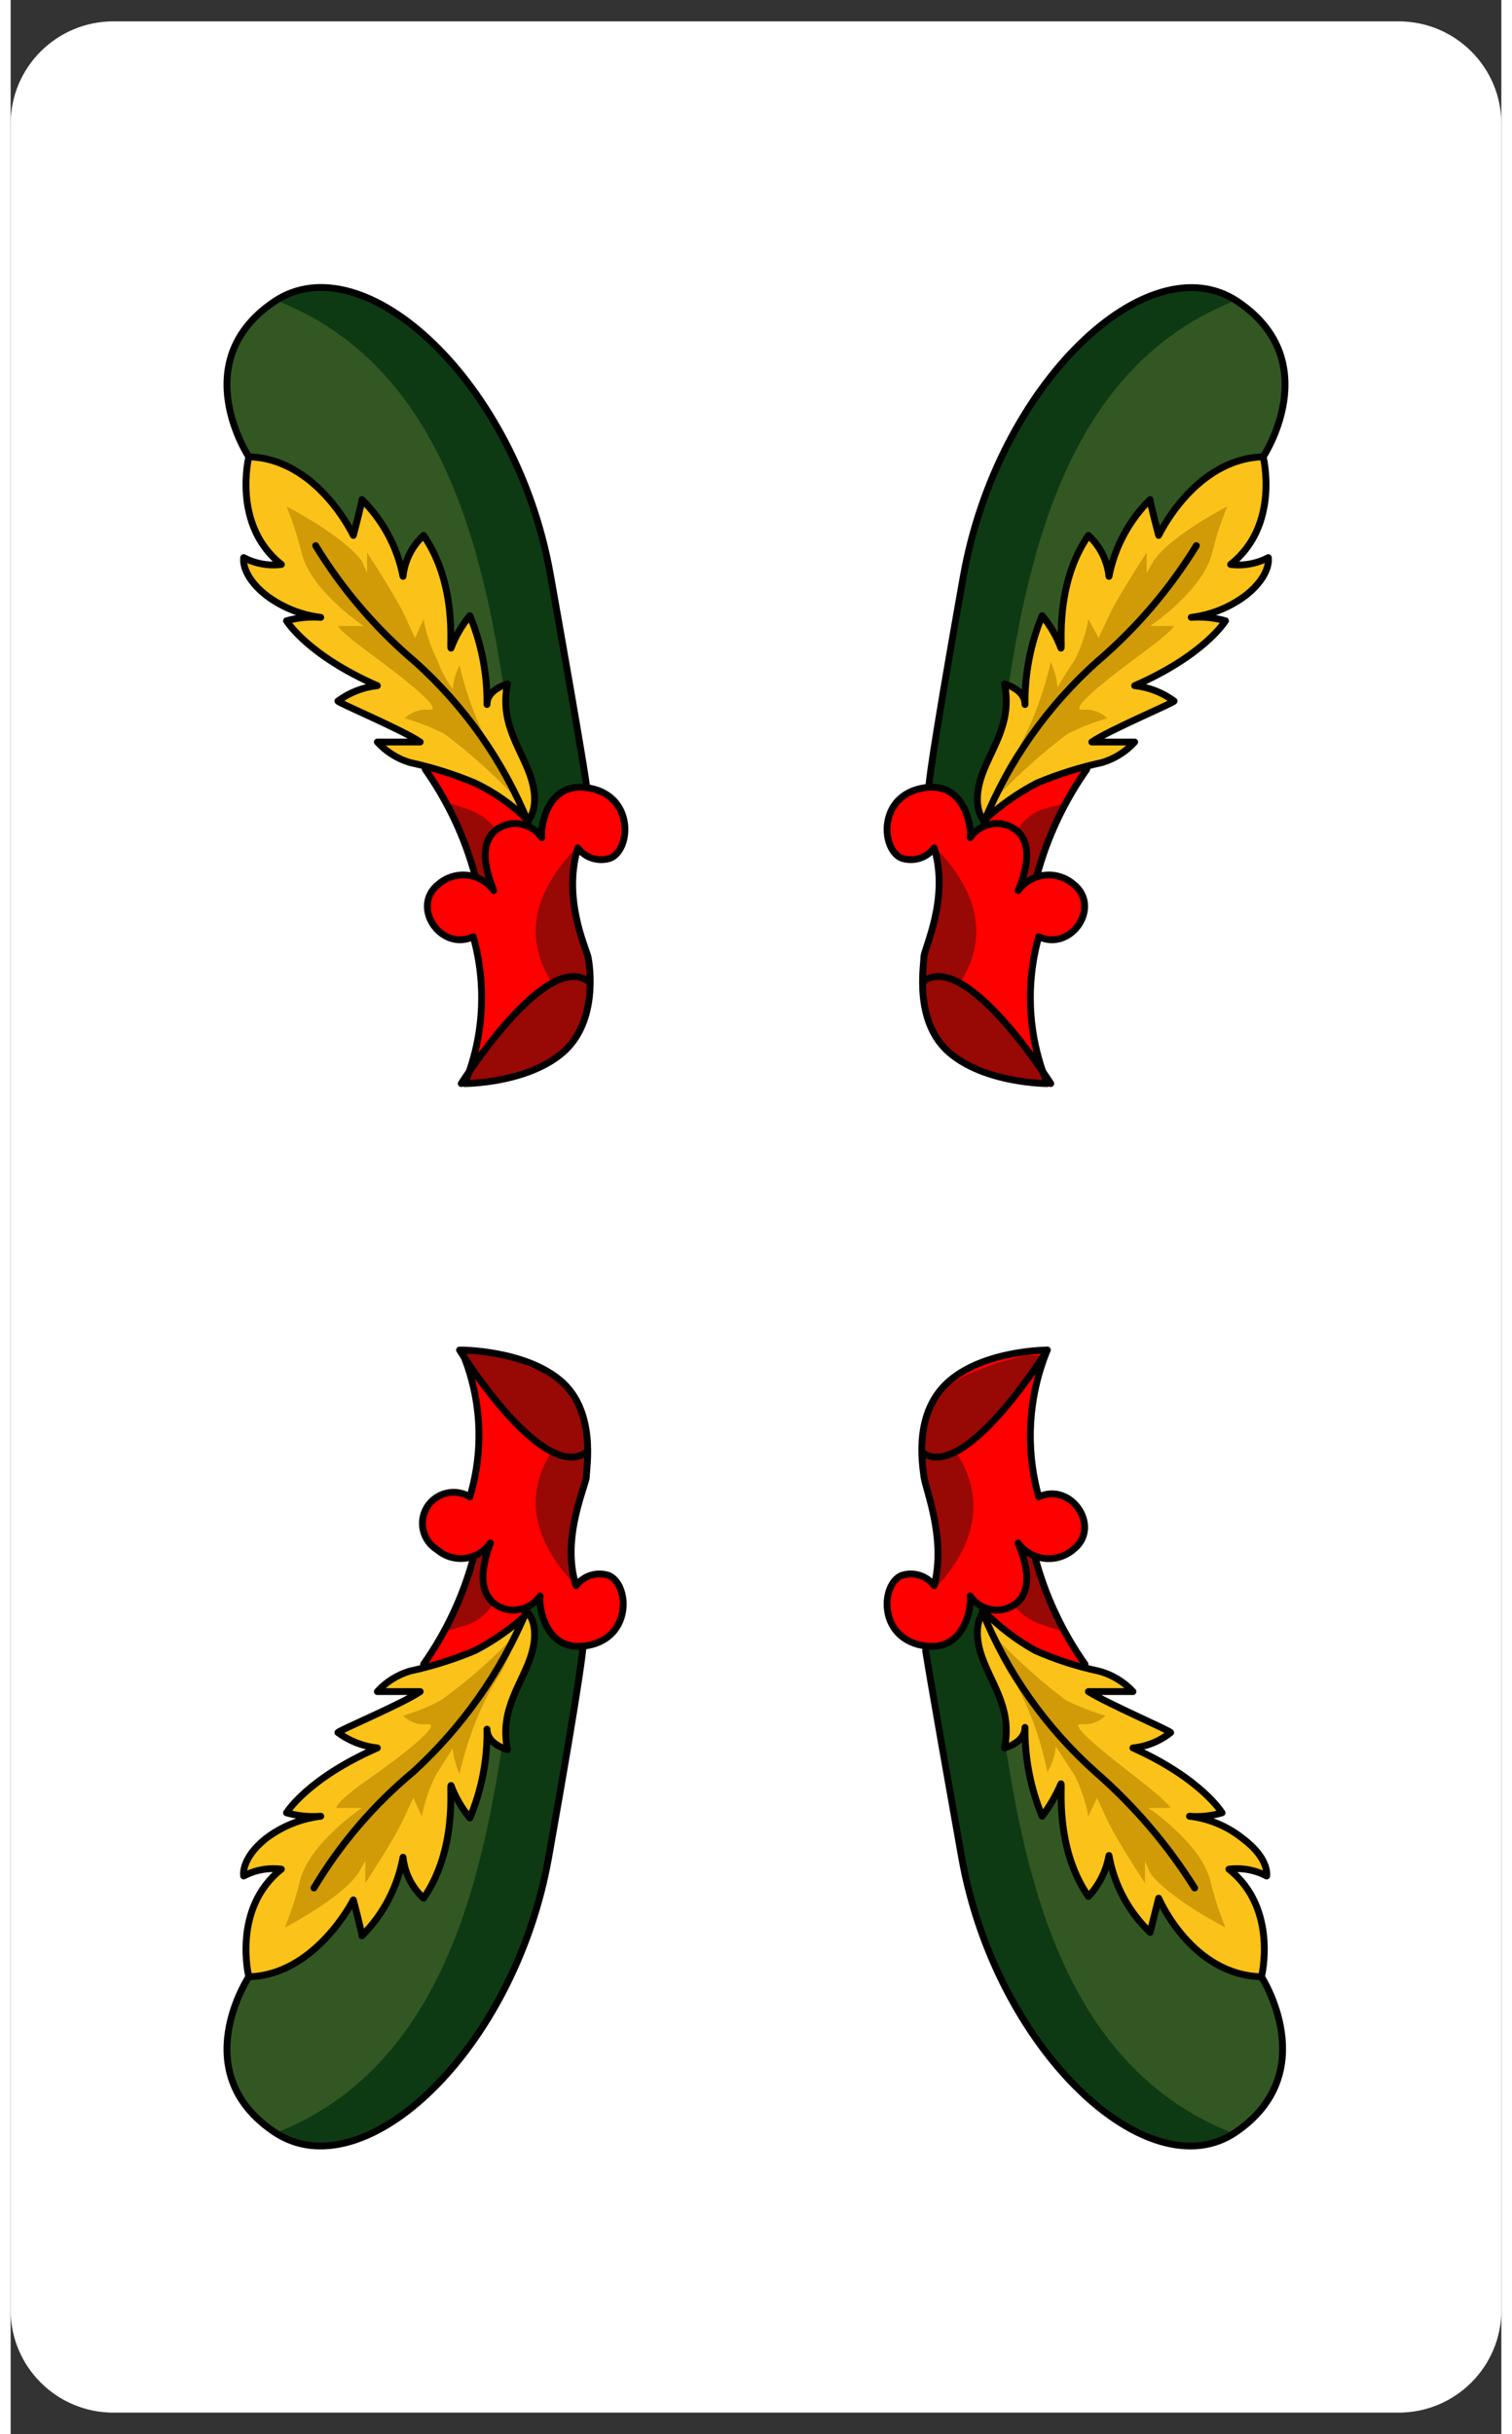 <?xml version="1.0" encoding="UTF-8"?>
<svg xmlns="http://www.w3.org/2000/svg" xmlns:xlink="http://www.w3.org/1999/xlink" width="261px" height="420px" viewBox="0 0 261 426" version="1.1">
<rect x="0" y="0" width="261" height="426" fill="#333333" stroke="none"/>
<g id="surface1">
<path style=" stroke:none;fill-rule:nonzero;fill:rgb(100%,100%,100%);fill-opacity:1;" d="M 18 3.738 L 243 3.738 C 252.941 3.738 261 11.77 261 21.672 L 261 404.328 C 261 414.23 252.941 422.262 243 422.262 L 18 422.262 C 8.059 422.262 0 414.23 0 404.328 L 0 21.672 C 0 11.77 8.059 3.738 18 3.738 Z M 18 3.738 "/>
<path style=" stroke:none;fill-rule:nonzero;fill:rgb(19.608%,34.118%,13.725%);fill-opacity:1;" d="M 219.301 79.969 C 219.301 79.969 230.398 63.227 214.801 52.766 C 199.199 42.301 172.801 67.113 166.801 100.895 C 160.801 134.676 160.801 137.965 160.801 137.965 L 168 150.52 Z M 219.301 79.969 "/>
<path style=" stroke:none;fill-rule:nonzero;fill:rgb(5.098%,22.745%,7.059%);fill-opacity:1;" d="M 214.801 52.465 C 199.199 42.004 172.801 66.812 166.801 100.594 C 160.801 134.375 160.801 137.367 160.801 137.367 L 169.801 150.223 C 176.102 126.305 173.402 68.309 214.801 52.465 Z M 214.801 52.465 "/>
<path style=" stroke:none;fill-rule:nonzero;fill:rgb(100%,0%,0%);fill-opacity:1;" d="M 179.402 153.211 C 179.402 153.211 183.301 140.355 188.102 134.676 C 188.102 134.977 177.898 136.172 174 140.059 L 169.801 144.84 L 174.598 158.293 Z M 179.402 153.211 "/>
<path style=" stroke:none;fill-rule:nonzero;fill:rgb(59.608%,3.137%,1.961%);fill-opacity:1;" d="M 184.797 140.355 C 183.949 140.789 183.039 141.086 182.102 141.25 C 178.691 141.879 175.98 144.465 175.199 147.828 L 176.402 149.324 C 177 150.223 177.301 150.52 177.301 151.121 C 177.566 152.961 177.254 154.84 176.402 156.5 L 177 156.5 C 176.973 156.172 177.082 155.848 177.301 155.602 L 177.301 155.008 L 178.5 154.406 L 179.402 153.809 L 180.598 149.625 L 181.801 147.531 C 182.137 146.035 182.75 144.621 183.602 143.348 C 183.801 142.32 184.105 141.32 184.5 140.355 "/>
<path style=" stroke:none;fill-rule:nonzero;fill:rgb(98.431%,76.078%,9.804%);fill-opacity:1;" d="M 219.301 79.969 C 219.301 79.969 222.301 91.926 213.602 98.805 C 215.871 99.094 218.176 98.672 220.199 97.605 C 220.199 97.605 220.801 100.594 216.301 104.184 C 213.504 106.305 210.188 107.645 206.703 108.07 C 208.719 107.918 210.75 108.121 212.699 108.668 C 212.699 108.668 209.098 114.645 196.797 120.027 C 199.297 120.293 201.68 121.227 203.703 122.719 C 203.703 123.016 192.301 127.801 189.301 129.891 L 196.797 129.891 C 195.266 131.582 193.289 132.82 191.102 133.48 C 187.199 134.324 183.379 135.527 179.699 137.066 C 176.312 138.828 173.184 141.039 170.402 143.645 C 170.402 143.645 168.301 141.551 169.801 136.469 C 171.301 131.387 175.5 126.902 174 119.73 C 174 119.73 177.598 120.625 177.598 123.316 C 177.539 117.984 178.559 112.695 180.598 107.77 C 182.008 109.469 183.121 111.391 183.898 113.453 C 184.199 113.453 182.699 102.391 188.699 93.719 C 190.738 95.598 192.016 98.148 192.301 100.895 C 193.297 95.793 195.805 91.109 199.5 87.445 C 199.5 88.039 201 93.719 201 93.719 C 201 93.719 207.301 80.27 219.301 79.969 Z M 219.301 79.969 "/>
<path style=" stroke:none;fill-rule:nonzero;fill:rgb(81.569%,60.784%,2.745%);fill-opacity:1;" d="M 171.898 140.355 C 175.922 135.977 180.34 131.973 185.102 128.398 C 187.32 127.309 189.629 126.406 192 125.707 C 190.883 124.629 189.352 124.086 187.797 124.215 C 184.797 124.512 192 118.832 197.703 114.645 C 203.398 110.461 203.703 109.566 203.703 109.566 L 199.5 109.566 C 199.5 109.566 208.5 103.586 210.301 97.008 C 210.98 94.152 211.883 91.352 213 88.637 C 213 88.637 203.098 93.719 200.098 98.207 L 198.898 100.297 L 198.898 96.711 C 198.898 96.711 193.797 104.48 192.301 107.77 L 190.5 111.656 L 188.699 108.367 C 188.246 110.859 187.438 113.277 186.301 115.543 C 184.797 117.637 183.301 120.328 183.301 120.328 C 183.152 118.777 182.75 117.262 182.102 115.844 C 180.922 121.164 179.004 126.293 176.402 131.09 C 174.34 133.875 172.816 137.016 171.898 140.355 Z M 171.898 140.355 "/>
<path style="fill:none;stroke-width:0.4;stroke-linecap:round;stroke-linejoin:round;stroke:rgb(0%,0%,0%);stroke-opacity:1;stroke-miterlimit:4;" d="M 56.801 46.899 C 58.257 43.306 60.514 40.09 63.4 37.501 C 65.676 35.551 67.634 33.255 69.201 30.699 " transform="matrix(3,0,0,2.989,0,3.737)"/>
<path style=" stroke:none;fill-rule:nonzero;fill:rgb(100%,0%,0%);fill-opacity:1;" d="M 161.699 148.426 C 160.387 150.188 158.09 150.91 156 150.223 C 152.398 148.727 151.801 139.461 159.598 137.965 C 167.402 136.469 168.301 145.438 168 146.633 C 169.266 144.789 171.492 143.855 173.699 144.242 C 177.598 145.137 179.402 148.727 176.402 155.898 C 177.473 154.414 179.117 153.445 180.938 153.219 C 182.758 152.992 184.594 153.527 186 154.707 C 191.102 158.594 185.699 166.66 180 163.973 C 177.625 172.473 178.152 181.516 181.5 189.68 C 181.5 189.68 170.699 189.68 164.398 184.301 C 158.102 178.918 159.898 169.055 159.898 167.559 C 162.812 161.613 163.453 154.812 161.699 148.426 Z M 161.699 148.426 "/>
<path style=" stroke:none;fill-rule:nonzero;fill:rgb(59.608%,3.137%,1.961%);fill-opacity:1;" d="M 161.398 180.715 C 163.379 183.652 166.367 185.777 169.801 186.691 L 172.5 187.891 L 180.598 189.383 L 182.102 189.383 C 178.699 184.309 174.777 179.602 170.402 175.332 C 169.34 173.863 167.883 172.723 166.199 172.043 C 171.598 163.672 168.898 155.602 162 148.426 C 164.699 157.695 159.301 166.066 159.898 172.344 C 160.129 175.176 160.629 177.977 161.398 180.715 Z M 161.398 180.715 "/>
<path style="fill:none;stroke-width:0.4;stroke-linecap:round;stroke-linejoin:round;stroke:rgb(0%,0%,0%);stroke-opacity:1;stroke-miterlimit:4;" d="M 53.9 48.399 C 53.462 48.989 52.697 49.231 52 49.001 C 50.799 48.5 50.6 45.401 53.199 44.9 C 55.801 44.4 56.1 47.4 56 47.8 C 56.422 47.183 57.164 46.871 57.9 47 C 59.199 47.299 59.801 48.5 58.801 50.899 C 59.158 50.403 59.706 50.079 60.312 50.003 C 60.919 49.927 61.531 50.106 62 50.501 C 63.701 51.801 61.9 54.499 60 53.6 C 59.208 56.443 59.384 59.468 60.5 62.199 C 60.5 62.199 56.9 62.199 54.799 60.4 C 52.701 58.599 53.299 55.3 53.299 54.8 C 53.299 54.3 54.799 51.4 53.9 48.399 Z M 62.801 43.8 C 61.479 45.682 60.497 47.78 59.9 50 " transform="matrix(3,0,0,2.989,0,3.737)"/>
<path style="fill:none;stroke-width:0.4;stroke-linecap:round;stroke-linejoin:round;stroke:rgb(0%,0%,0%);stroke-opacity:1;stroke-miterlimit:4;" d="M 73.1 25.5 C 73.1 25.5 74.1 29.5 71.201 31.801 C 71.957 31.898 72.725 31.756 73.4 31.4 C 73.4 31.4 73.6 32.399 72.1 33.6 C 71.168 34.31 70.062 34.758 68.901 34.9 C 69.573 34.849 70.25 34.917 70.9 35.1 C 70.9 35.1 69.699 37.099 65.599 38.9 C 66.432 38.989 67.227 39.301 67.901 39.8 C 67.901 39.9 64.1 41.5 63.1 42.199 L 65.599 42.199 C 65.089 42.765 64.43 43.179 63.701 43.4 C 62.4 43.682 61.126 44.085 59.9 44.6 C 58.771 45.189 57.728 45.929 56.801 46.8 C 56.801 46.8 56.1 46.1 56.6 44.4 C 57.1 42.7 58.5 41.2 58 38.801 C 58 38.801 59.199 39.1 59.199 40 C 59.18 38.217 59.52 36.447 60.199 34.8 C 60.669 35.368 61.04 36.011 61.299 36.701 C 61.4 36.701 60.9 33 62.9 30.1 C 63.579 30.728 64.005 31.581 64.1 32.5 C 64.432 30.793 65.268 29.225 66.5 28.001 C 66.5 28.2 67 30.1 67 30.1 C 67 30.1 69.1 25.601 73.1 25.5 Z M 73.1 25.5 " transform="matrix(3,0,0,2.989,0,3.737)"/>
<path style="fill:none;stroke-width:0.4;stroke-linecap:round;stroke-linejoin:round;stroke:rgb(0%,0%,0%);stroke-opacity:1;stroke-miterlimit:4;" d="M 73.1 25.5 C 73.1 25.5 76.799 19.9 71.6 16.4 C 66.4 12.9 57.6 21.2 55.6 32.5 C 53.6 43.8 53.6 44.7 53.6 44.7 M 60.701 62.199 C 60.701 62.199 55.801 54.4 53.299 56.2 " transform="matrix(3,0,0,2.989,0,3.737)"/>
<path style=" stroke:none;fill-rule:nonzero;fill:rgb(19.608%,34.118%,13.725%);fill-opacity:1;" d="M 41.699 79.969 C 41.699 79.969 30.602 63.227 46.199 52.766 C 61.801 42.301 88.5 66.812 94.5 100.594 C 100.5 134.375 100.797 137.367 100.797 137.367 L 93.598 150.223 Z M 41.699 79.969 "/>
<path style=" stroke:none;fill-rule:nonzero;fill:rgb(5.098%,22.745%,7.059%);fill-opacity:1;" d="M 46.199 52.465 C 61.801 42.004 88.199 66.812 94.199 100.594 C 100.199 134.375 100.199 137.367 100.199 137.367 L 91.199 150.223 C 84.898 126.305 87.598 68.309 46.199 52.465 Z M 46.199 52.465 "/>
<path style=" stroke:none;fill-rule:nonzero;fill:rgb(100%,0%,0%);fill-opacity:1;" d="M 81.598 153.211 C 81.598 153.211 77.699 140.355 72.898 134.676 C 72.898 134.977 83.102 136.172 87 140.059 L 91.199 144.84 L 86.402 158.293 Z M 81.598 153.211 "/>
<path style=" stroke:none;fill-rule:nonzero;fill:rgb(59.608%,3.137%,1.961%);fill-opacity:1;" d="M 76.203 140.355 C 76.559 141.566 77.172 142.688 78 143.645 C 78.672 145.008 79.27 146.406 79.801 147.828 L 81 150.223 L 81.898 154.109 L 83.102 154.707 L 84 155.602 C 84 155.898 84.598 155.898 84.598 155.898 C 84.598 155.898 84.898 156.5 84.898 156.797 L 85.199 156.797 C 84.738 155.043 84.535 153.23 84.598 151.414 C 84.844 150.836 85.047 150.238 85.199 149.625 C 85.57 149.086 86.094 148.668 86.699 148.426 C 85.672 145.145 83.094 142.574 79.801 141.551 L 76.203 140.355 "/>
<path style=" stroke:none;fill-rule:nonzero;fill:rgb(100%,0%,0%);fill-opacity:1;" d="M 84.898 158.594 L 84.898 157.996 L 85.199 157.996 L 85.199 158.594 "/>
<path style=" stroke:none;fill-rule:nonzero;fill:rgb(98.431%,76.078%,9.804%);fill-opacity:1;" d="M 41.699 79.969 C 41.699 79.969 38.699 91.926 47.398 98.805 C 45.129 99.094 42.824 98.672 40.801 97.605 C 40.801 97.605 40.199 100.594 44.699 104.184 C 47.496 106.305 50.812 107.645 54.297 108.07 C 52.281 107.918 50.25 108.121 48.301 108.668 C 48.301 108.668 51.902 114.645 64.203 120.027 C 61.703 120.293 59.32 121.227 57.297 122.719 C 57.297 123.016 68.699 127.801 71.699 129.891 L 64.203 129.891 C 65.734 131.582 67.711 132.82 69.898 133.48 C 73.801 134.324 77.621 135.527 81.301 137.066 C 84.758 138.711 87.902 140.934 90.598 143.645 C 90.598 143.645 92.699 141.551 91.199 136.469 C 89.699 131.387 85.5 126.902 87 119.73 C 87 119.73 83.402 120.625 83.402 123.316 C 83.461 117.984 82.441 112.695 80.402 107.77 C 78.992 109.469 77.879 111.391 77.102 113.453 C 76.801 113.453 78.301 102.391 72.301 93.719 C 70.262 95.598 68.984 98.148 68.699 100.895 C 67.703 95.793 65.195 91.109 61.5 87.445 C 61.5 88.039 60 93.719 60 93.719 C 60 93.719 53.699 80.27 41.699 79.969 Z M 41.699 79.969 "/>
<path style=" stroke:none;fill-rule:nonzero;fill:rgb(81.569%,60.784%,2.745%);fill-opacity:1;" d="M 89.102 140.355 C 85.078 135.977 80.66 131.973 75.898 128.398 C 73.68 127.309 71.371 126.406 69 125.707 C 70.117 124.629 71.648 124.086 73.203 124.215 C 76.203 124.512 69 118.832 63.297 114.645 C 57.602 110.461 57.297 109.566 57.297 109.566 L 61.801 109.566 C 61.801 109.566 52.801 103.586 51 97.008 C 50.324 94.152 49.418 91.352 48.301 88.637 C 48.301 88.637 58.199 93.719 61.5 98.207 L 62.398 100.297 L 62.398 96.711 C 62.398 96.711 67.5 104.48 69 107.77 L 70.801 111.656 L 72.301 108.367 C 72.754 110.859 73.562 113.277 74.699 115.543 C 75.359 117.352 76.266 119.062 77.398 120.625 C 77.523 119.168 77.934 117.742 78.598 116.441 C 79.797 121.66 81.715 126.691 84.301 131.387 C 86.191 134.211 87.801 137.215 89.102 140.355 Z M 89.102 140.355 "/>
<path style="fill:none;stroke-width:0.4;stroke-linecap:round;stroke-linejoin:round;stroke:rgb(0%,0%,0%);stroke-opacity:1;stroke-miterlimit:4;" d="M 17.799 30.699 C 19.358 33.262 21.316 35.558 23.6 37.501 C 26.486 40.09 28.743 43.306 30.199 46.899 " transform="matrix(3,0,0,2.989,0,3.737)"/>
<path style=" stroke:none;fill-rule:nonzero;fill:rgb(100%,0%,0%);fill-opacity:1;" d="M 99.301 148.426 C 100.613 150.188 102.91 150.91 105 150.223 C 108.602 148.727 109.199 139.461 101.402 137.965 C 93.598 136.469 92.699 145.438 93 146.633 C 91.734 144.789 89.508 143.855 87.301 144.242 C 83.402 145.137 81.598 148.727 84.598 155.898 C 83.527 154.414 81.883 153.445 80.062 153.219 C 78.242 152.992 76.406 153.527 75 154.707 C 69.898 158.594 75.301 166.66 81 163.973 C 83.375 172.473 82.848 181.516 79.5 189.68 C 79.5 189.68 90.301 189.68 96.602 184.301 C 102.898 178.918 101.102 169.055 101.102 167.559 C 101.102 166.066 96.602 157.395 99.301 148.426 Z M 99.301 148.426 "/>
<path style=" stroke:none;fill-rule:nonzero;fill:rgb(59.608%,3.137%,1.961%);fill-opacity:1;" d="M 101.102 172.344 C 101.699 166.066 96.301 157.395 99 148.426 C 92.102 155.602 89.402 163.672 94.801 172.043 C 93.246 172.926 91.828 174.031 90.598 175.332 C 86.223 179.602 82.301 184.309 78.898 189.383 L 80.402 189.383 L 88.5 187.891 C 89.496 187.746 90.426 187.336 91.199 186.691 C 94.516 185.543 97.434 183.469 99.602 180.715 C 100.371 177.977 100.871 175.176 101.102 172.344 Z M 101.102 172.344 "/>
<path style="fill:none;stroke-width:0.4;stroke-linecap:round;stroke-linejoin:round;stroke:rgb(0%,0%,0%);stroke-opacity:1;stroke-miterlimit:4;" d="M 33.1 48.399 C 33.538 48.989 34.303 49.231 35 49.001 C 36.201 48.5 36.4 45.401 33.801 44.9 C 31.199 44.4 30.9 47.4 31 47.8 C 30.578 47.183 29.836 46.871 29.1 47 C 27.801 47.299 27.199 48.5 28.199 50.899 C 27.842 50.403 27.294 50.079 26.687 50.003 C 26.081 49.927 25.469 50.106 25 50.501 C 23.299 51.801 25.1 54.499 27 53.6 C 27.792 56.443 27.616 59.468 26.5 62.199 C 26.5 62.199 30.1 62.199 32.201 60.4 C 34.299 58.599 33.801 55.3 33.701 54.8 C 33.599 54.3 32.201 51.4 33.1 48.399 Z M 24.199 43.8 C 25.521 45.682 26.503 47.78 27.1 50 " transform="matrix(3,0,0,2.989,0,3.737)"/>
<path style="fill:none;stroke-width:0.4;stroke-linecap:round;stroke-linejoin:round;stroke:rgb(0%,0%,0%);stroke-opacity:1;stroke-miterlimit:4;" d="M 13.9 25.5 C 13.9 25.5 12.9 29.5 15.799 31.801 C 15.043 31.898 14.275 31.756 13.6 31.4 C 13.6 31.4 13.4 32.399 14.9 33.6 C 15.832 34.31 16.937 34.758 18.099 34.9 C 17.427 34.849 16.75 34.917 16.1 35.1 C 16.1 35.1 17.301 37.099 21.401 38.9 C 20.568 38.989 19.773 39.301 19.099 39.8 C 19.099 39.9 22.9 41.5 23.9 42.199 L 21.401 42.199 C 21.911 42.765 22.57 43.179 23.299 43.4 C 24.6 43.682 25.874 44.085 27.1 44.6 C 28.253 45.15 29.301 45.893 30.199 46.8 C 30.199 46.8 30.9 46.1 30.4 44.4 C 29.9 42.7 28.5 41.2 29 38.801 C 29 38.801 27.801 39.1 27.801 40 C 27.82 38.217 27.48 36.447 26.801 34.8 C 26.331 35.368 25.96 36.011 25.701 36.701 C 25.6 36.701 26.1 33 24.1 30.1 C 23.421 30.728 22.995 31.581 22.9 32.5 C 22.568 30.793 21.732 29.225 20.5 28.001 C 20.5 28.2 20 30.1 20 30.1 C 20 30.1 17.9 25.601 13.9 25.5 Z M 13.9 25.5 " transform="matrix(3,0,0,2.989,0,3.737)"/>
<path style="fill:none;stroke-width:0.4;stroke-linecap:round;stroke-linejoin:round;stroke:rgb(0%,0%,0%);stroke-opacity:1;stroke-miterlimit:4;" d="M 13.9 25.5 C 13.9 25.5 10.201 19.9 15.4 16.4 C 20.6 12.9 29.5 21.099 31.5 32.399 C 33.5 43.699 33.599 44.7 33.599 44.7 M 26.299 62.199 C 26.299 62.199 31.199 54.4 33.701 56.2 " transform="matrix(3,0,0,2.989,0,3.737)"/>
<path style=" stroke:none;fill-rule:nonzero;fill:rgb(19.608%,34.118%,13.725%);fill-opacity:1;" d="M 41.699 346.031 C 41.699 346.031 30.602 362.773 46.199 373.234 C 61.801 383.699 88.199 358.887 94.199 325.105 C 100.199 291.324 100.199 288.035 100.199 288.035 L 93 275.48 Z M 41.699 346.031 "/>
<path style=" stroke:none;fill-rule:nonzero;fill:rgb(5.098%,22.745%,7.059%);fill-opacity:1;" d="M 45.902 373.535 C 61.5 383.996 87.598 359.188 93.898 325.406 C 100.199 291.625 99.898 288.633 99.898 288.633 L 90.898 275.777 C 84.598 299.695 87.301 357.691 45.902 373.535 Z M 45.902 373.535 "/>
<path style=" stroke:none;fill-rule:nonzero;fill:rgb(100%,0%,0%);fill-opacity:1;" d="M 81.301 272.789 C 81.301 272.789 77.102 285.645 72.598 291.324 C 72.598 291.023 82.801 289.828 86.699 285.941 C 88.332 284.566 89.746 282.953 90.898 281.16 L 85.801 267.707 Z M 81.301 272.789 "/>
<path style=" stroke:none;fill-rule:nonzero;fill:rgb(59.608%,3.137%,1.961%);fill-opacity:1;" d="M 75.898 285.645 L 78.598 284.75 C 82.008 284.121 84.719 281.535 85.5 278.172 L 84 276.676 C 83.699 275.777 83.402 275.48 83.402 274.879 C 83.176 273.066 83.379 271.223 84 269.5 L 83.699 269.5 C 83.73 269.828 83.621 270.152 83.402 270.398 L 83.402 270.992 L 82.199 271.594 L 81.301 272.191 L 80.102 276.375 L 78.898 278.469 C 78.562 279.965 77.953 281.379 77.102 282.652 C 76.895 283.68 76.598 284.68 76.203 285.645 "/>
<path style=" stroke:none;fill-rule:nonzero;fill:rgb(98.431%,76.078%,9.804%);fill-opacity:1;" d="M 41.699 346.031 C 41.699 346.031 38.699 334.074 47.398 327.195 C 45.129 326.906 42.824 327.328 40.801 328.395 C 40.801 328.395 40.199 325.406 44.699 321.816 C 47.496 319.695 50.812 318.355 54.297 317.93 C 52.281 318.082 50.25 317.879 48.301 317.332 C 48.301 317.332 51.902 311.355 64.203 305.973 C 61.703 305.707 59.32 304.773 57.297 303.281 C 57.297 302.984 68.699 298.199 71.699 296.109 L 64.203 296.109 C 65.734 294.418 67.711 293.18 69.898 292.52 C 73.801 291.676 77.621 290.473 81.301 288.934 C 84.688 287.172 87.816 284.961 90.598 282.355 C 90.598 282.355 92.699 284.449 91.199 289.531 C 89.699 294.613 85.5 299.098 87 306.27 C 87 306.27 83.402 305.375 83.402 302.684 C 83.488 308.016 82.469 313.312 80.402 318.23 C 78.992 316.531 77.879 314.609 77.102 312.547 C 76.801 312.547 78.301 323.609 72.301 332.281 C 70.262 330.402 68.984 327.852 68.699 325.105 C 67.762 330.312 65.246 335.109 61.5 338.855 C 61.5 338.258 60 332.578 60 332.578 C 60 332.578 53.398 345.73 41.699 346.031 Z M 41.699 346.031 "/>
<path style=" stroke:none;fill-rule:nonzero;fill:rgb(81.569%,60.784%,2.745%);fill-opacity:1;" d="M 88.801 285.645 C 84.727 290.082 80.203 294.09 75.301 297.602 C 73.195 298.715 70.984 299.613 68.699 300.293 C 69.816 301.371 71.348 301.914 72.898 301.785 C 75.898 301.488 68.699 307.168 62.699 311.355 C 56.699 315.539 57 316.434 57 316.434 L 61.5 316.434 C 61.5 316.434 52.5 322.414 50.699 328.992 C 50.02 331.848 49.117 334.648 48 337.363 C 48 337.363 57.902 332.281 60.902 327.793 L 62.102 325.703 L 62.102 329.59 C 62.102 329.59 67.203 321.816 68.699 318.531 L 70.5 314.645 L 72 317.93 C 72.457 315.438 73.266 313.023 74.398 310.758 L 77.398 305.973 C 77.547 307.523 77.953 309.039 78.598 310.457 C 79.777 305.137 81.699 300.004 84.301 295.211 C 86.297 292.281 87.82 289.051 88.801 285.645 Z M 88.801 285.645 "/>
<path style="fill:none;stroke-width:0.4;stroke-linecap:round;stroke-linejoin:round;stroke:rgb(0%,0%,0%);stroke-opacity:1;stroke-miterlimit:4;" d="M 30.1 93.101 C 28.605 96.673 26.353 99.881 23.5 102.499 C 21.195 104.422 19.234 106.721 17.701 109.301 " transform="matrix(3,0,0,2.989,0,3.737)"/>
<path style=" stroke:none;fill-rule:nonzero;fill:rgb(100%,0%,0%);fill-opacity:1;" d="M 99 277.574 C 100.312 275.812 102.609 275.09 104.699 275.777 C 108.301 277.273 108.898 286.539 101.102 288.035 C 93.301 289.531 92.402 280.562 92.699 279.367 C 91.438 281.211 89.207 282.145 87 281.758 C 83.102 280.863 81.301 277.273 84 270.102 C 82.984 271.566 81.391 272.539 79.617 272.766 C 77.844 272.992 76.055 272.457 74.699 271.293 C 72.133 269.727 71.328 266.383 72.898 263.82 C 74.473 261.262 77.832 260.457 80.402 262.027 C 82.949 253.547 82.414 244.445 78.898 236.32 C 78.898 236.32 90 236.32 96.301 241.699 C 102.602 247.082 100.797 256.945 100.797 258.441 C 100.797 259.934 96.301 269.203 99 277.574 Z M 99 277.574 "/>
<path style=" stroke:none;fill-rule:nonzero;fill:rgb(59.608%,3.137%,1.961%);fill-opacity:1;" d="M 99.301 245.285 C 97.215 242.449 94.27 240.355 90.898 239.309 L 88.199 238.109 L 80.402 236.617 L 78.898 236.617 C 82.301 241.691 86.223 246.398 90.598 250.668 C 91.66 252.137 93.117 253.277 94.801 253.957 C 89.402 262.328 92.102 270.398 99 277.574 C 96.301 268.305 100.797 259.34 101.102 253.656 C 101.211 250.758 100.594 247.883 99.301 245.285 Z M 99.301 245.285 "/>
<path style="fill:none;stroke-width:0.4;stroke-linecap:round;stroke-linejoin:round;stroke:rgb(0%,0%,0%);stroke-opacity:1;stroke-miterlimit:4;" d="M 33 91.601 C 33.437 91.011 34.203 90.769 34.9 90.999 C 36.1 91.5 36.299 94.599 33.701 95.1 C 31.1 95.6 30.801 92.6 30.9 92.2 C 30.479 92.817 29.736 93.129 29 93 C 27.701 92.701 27.1 91.5 28 89.101 C 27.661 89.591 27.13 89.916 26.539 89.992 C 25.948 90.068 25.352 89.889 24.9 89.499 C 24.044 88.975 23.776 87.857 24.299 87 C 24.824 86.144 25.944 85.875 26.801 86.4 C 27.65 83.563 27.471 80.519 26.299 77.801 C 26.299 77.801 30 77.801 32.1 79.6 C 34.201 81.401 33.599 84.7 33.599 85.2 C 33.599 85.7 32.1 88.8 33 91.601 Z M 24.1 96.2 C 25.422 94.318 26.404 92.22 27 90 " transform="matrix(3,0,0,2.989,0,3.737)"/>
<path style="fill:none;stroke-width:0.4;stroke-linecap:round;stroke-linejoin:round;stroke:rgb(0%,0%,0%);stroke-opacity:1;stroke-miterlimit:4;" d="M 13.9 114.5 C 13.9 114.5 12.9 110.5 15.799 108.199 C 15.043 108.102 14.275 108.244 13.6 108.6 C 13.6 108.6 13.4 107.601 14.9 106.4 C 15.832 105.69 16.937 105.242 18.099 105.1 C 17.427 105.151 16.75 105.083 16.1 104.9 C 16.1 104.9 17.301 102.901 21.401 101.1 C 20.568 101.011 19.773 100.699 19.099 100.2 C 19.099 100.1 22.9 98.5 23.9 97.801 L 21.401 97.801 C 21.911 97.235 22.57 96.821 23.299 96.6 C 24.6 96.318 25.874 95.915 27.1 95.4 C 28.229 94.811 29.272 94.071 30.199 93.2 C 30.199 93.2 30.9 93.9 30.4 95.6 C 29.9 97.3 28.5 98.8 29 101.199 C 29 101.199 27.801 100.9 27.801 100 C 27.829 101.783 27.49 103.555 26.801 105.2 C 26.331 104.632 25.96 103.989 25.701 103.299 C 25.6 103.299 26.1 107 24.1 109.9 C 23.421 109.272 22.995 108.419 22.9 107.5 C 22.587 109.242 21.749 110.846 20.5 112.1 C 20.5 111.9 20 110 20 110 C 20 110 17.799 114.399 13.9 114.5 Z M 13.9 114.5 " transform="matrix(3,0,0,2.989,0,3.737)"/>
<path style="fill:none;stroke-width:0.4;stroke-linecap:round;stroke-linejoin:round;stroke:rgb(0%,0%,0%);stroke-opacity:1;stroke-miterlimit:4;" d="M 13.9 114.5 C 13.9 114.5 10.201 120.1 15.4 123.6 C 20.6 127.1 29.4 118.8 31.4 107.5 C 33.4 96.2 33.4 95.2 33.4 95.2 M 26.199 77.801 C 26.199 77.801 31 85.6 33.599 83.8 " transform="matrix(3,0,0,2.989,0,3.737)"/>
<path style=" stroke:none;fill-rule:nonzero;fill:rgb(19.608%,34.118%,13.725%);fill-opacity:1;" d="M 219 346.031 C 219 346.031 229.801 362.773 214.5 373.234 C 199.199 383.699 172.5 358.887 166.5 325.105 C 160.5 291.324 160.203 288.035 160.203 288.035 L 167.402 275.48 Z M 219 346.031 "/>
<path style=" stroke:none;fill-rule:nonzero;fill:rgb(5.098%,22.745%,7.059%);fill-opacity:1;" d="M 214.5 373.535 C 198.898 383.996 172.5 359.188 166.5 325.406 C 160.5 291.625 160.203 288.633 160.203 288.633 L 169.199 275.777 C 175.801 299.695 172.801 357.691 214.5 373.535 Z M 214.5 373.535 "/>
<path style=" stroke:none;fill-rule:nonzero;fill:rgb(100%,0%,0%);fill-opacity:1;" d="M 179.402 272.789 C 179.402 272.789 183.301 285.645 188.102 291.324 C 188.102 291.023 177.898 289.828 174 285.941 C 172.371 284.566 170.957 282.953 169.801 281.16 L 174.598 267.707 Z M 179.402 272.789 "/>
<path style=" stroke:none;fill-rule:nonzero;fill:rgb(59.608%,3.137%,1.961%);fill-opacity:1;" d="M 184.5 285.645 C 184.016 284.488 183.414 283.387 182.699 282.355 C 182.027 280.992 181.426 279.594 180.898 278.172 L 179.699 275.777 L 178.801 271.891 L 177.598 271.293 L 176.402 270.398 C 176.402 270.23 176.266 270.102 176.102 270.102 C 176.102 269.801 175.801 269.5 175.801 269.203 L 175.5 269.203 C 175.961 270.957 176.168 272.77 176.102 274.586 C 175.855 275.164 175.656 275.762 175.5 276.375 L 174 277.574 C 174.93 280.914 177.547 283.523 180.898 284.449 L 184.5 285.645 "/>
<path style=" stroke:none;fill-rule:nonzero;fill:rgb(100%,0%,0%);fill-opacity:1;" d="M 175.801 267.406 L 175.801 268.004 L 175.5 268.004 L 175.5 267.406 "/>
<path style=" stroke:none;fill-rule:nonzero;fill:rgb(98.431%,76.078%,9.804%);fill-opacity:1;" d="M 219 346.031 C 219 346.031 222 334.074 213.301 327.195 C 215.57 326.906 217.875 327.328 219.902 328.395 C 219.902 328.395 220.5 325.406 215.699 321.816 C 213.027 319.68 209.805 318.332 206.398 317.93 C 208.32 318.086 210.254 317.879 212.098 317.332 C 212.098 317.332 208.5 311.355 196.5 305.973 C 198.914 305.727 201.207 304.793 203.098 303.281 C 203.098 302.984 192 298.199 188.699 296.109 L 196.5 296.109 C 194.879 294.371 192.801 293.125 190.5 292.52 C 186.688 291.707 182.969 290.504 179.402 288.934 C 176.086 287.078 173.059 284.762 170.402 282.059 C 170.402 282.059 168.301 284.148 169.801 289.234 C 171.301 294.312 175.5 298.797 174 305.973 C 174 305.973 177.598 305.074 177.598 302.387 C 177.539 307.715 178.559 313.004 180.598 317.93 C 181.93 316.18 183.035 314.27 183.898 312.25 C 184.199 312.25 182.699 323.309 188.699 331.98 C 190.574 329.988 191.824 327.496 192.301 324.805 C 193.203 329.941 195.723 334.652 199.5 338.258 L 201 332.281 C 201 332.281 206.703 345.73 219 346.031 Z M 219 346.031 "/>
<path style=" stroke:none;fill-rule:nonzero;fill:rgb(81.569%,60.784%,2.745%);fill-opacity:1;" d="M 171.598 285.645 C 175.621 290.023 180.039 294.027 184.797 297.602 C 187.02 298.691 189.324 299.594 191.699 300.293 C 190.582 301.371 189.051 301.914 187.5 301.785 C 184.797 301.488 192 307.168 197.402 311.355 C 202.801 315.539 203.098 316.434 203.098 316.434 L 199.199 316.434 C 199.199 316.434 208.199 322.414 210 328.992 C 210.676 331.848 211.582 334.648 212.699 337.363 C 212.699 337.363 202.801 332.281 199.5 327.793 L 198.602 325.703 L 198.602 329.59 C 198.602 329.59 193.5 321.816 192 318.531 L 190.199 314.645 L 188.699 317.93 C 188.246 315.438 187.438 313.023 186.301 310.758 L 183 305.672 C 182.852 307.266 182.336 308.797 181.5 310.156 C 180.477 304.832 178.656 299.695 176.102 294.91 C 174.039 292.125 172.512 288.984 171.598 285.645 Z M 171.598 285.645 "/>
<path style="fill:none;stroke-width:0.4;stroke-linecap:round;stroke-linejoin:round;stroke:rgb(0%,0%,0%);stroke-opacity:1;stroke-miterlimit:4;" d="M 69.1 109.301 C 67.51 106.76 65.557 104.469 63.299 102.499 C 60.414 99.91 58.158 96.694 56.701 93.101 " transform="matrix(3,0,0,2.989,0,3.737)"/>
<path style=" stroke:none;fill-rule:nonzero;fill:rgb(100%,0%,0%);fill-opacity:1;" d="M 161.699 277.574 C 160.387 275.812 158.09 275.09 156 275.777 C 152.398 277.273 151.801 286.539 159.598 288.035 C 167.402 289.531 168.301 280.562 168 279.367 C 169.266 281.211 171.492 282.145 173.699 281.758 C 177.598 280.863 179.402 277.273 176.402 270.102 C 177.473 271.586 179.117 272.555 180.938 272.781 C 182.758 273.008 184.594 272.473 186 271.293 C 191.102 267.406 185.699 259.34 180 262.027 C 177.625 253.527 178.152 244.484 181.5 236.32 C 181.5 236.32 170.699 236.32 164.398 241.699 C 158.102 247.082 159.898 256.945 159.898 258.441 C 159.898 259.934 163.801 269.203 161.699 277.574 Z M 161.699 277.574 "/>
<path style=" stroke:none;fill-rule:nonzero;fill:rgb(59.608%,3.137%,1.961%);fill-opacity:1;" d="M 159.598 253.957 C 159.898 259.637 164.398 269.203 161.699 278.172 C 168.598 270.992 171 262.625 165.598 254.254 C 167.23 253.469 168.746 252.465 170.102 251.266 C 174.312 246.926 178.125 242.227 181.5 237.215 L 177.598 237.215 L 172.199 238.711 L 169.199 239.906 C 165.93 240.988 163.094 243.086 161.102 245.883 C 159.75 248.348 159.223 251.176 159.598 253.957 Z M 159.598 253.957 "/>
<path style="fill:none;stroke-width:0.4;stroke-linecap:round;stroke-linejoin:round;stroke:rgb(0%,0%,0%);stroke-opacity:1;stroke-miterlimit:4;" d="M 53.9 91.601 C 53.462 91.011 52.697 90.769 52 90.999 C 50.799 91.5 50.6 94.599 53.199 95.1 C 55.801 95.6 56.1 92.6 56 92.2 C 56.422 92.817 57.164 93.129 57.9 93 C 59.199 92.701 59.801 91.5 58.801 89.101 C 59.158 89.597 59.706 89.921 60.312 89.997 C 60.919 90.073 61.531 89.894 62 89.499 C 63.701 88.199 61.9 85.501 60 86.4 C 59.208 83.557 59.384 80.532 60.5 77.801 C 60.5 77.801 56.9 77.801 54.799 79.6 C 52.701 81.401 53.199 84.399 53.299 85.2 C 53.401 86 54.6 88.8 53.9 91.601 Z M 62.701 96.2 C 61.379 94.318 60.397 92.22 59.801 90 " transform="matrix(3,0,0,2.989,0,3.737)"/>
<path style="fill:none;stroke-width:0.4;stroke-linecap:round;stroke-linejoin:round;stroke:rgb(0%,0%,0%);stroke-opacity:1;stroke-miterlimit:4;" d="M 73 114.5 C 73 114.5 74 110.5 71.1 108.199 C 71.857 108.102 72.625 108.244 73.301 108.6 C 73.301 108.6 73.5 107.601 71.9 106.4 C 71.009 105.685 69.935 105.234 68.799 105.1 C 69.44 105.152 70.085 105.083 70.699 104.9 C 70.699 104.9 69.5 102.901 65.5 101.1 C 66.305 101.018 67.069 100.705 67.699 100.2 C 67.699 100.1 64 98.5 62.9 97.801 L 65.5 97.801 C 64.96 97.219 64.267 96.802 63.5 96.6 C 62.229 96.328 60.99 95.926 59.801 95.4 C 58.695 94.78 57.686 94.005 56.801 93.101 C 56.801 93.101 56.1 93.8 56.6 95.501 C 57.1 97.2 58.5 98.7 58 101.1 C 58 101.1 59.199 100.799 59.199 99.9 C 59.18 101.683 59.52 103.452 60.199 105.1 C 60.643 104.514 61.012 103.875 61.299 103.2 C 61.4 103.2 60.9 106.899 62.9 109.8 C 63.525 109.133 63.941 108.3 64.1 107.399 C 64.401 109.118 65.241 110.694 66.5 111.9 L 67 109.9 C 67 109.9 68.901 114.399 73 114.5 Z M 73 114.5 " transform="matrix(3,0,0,2.989,0,3.737)"/>
<path style="fill:none;stroke-width:0.4;stroke-linecap:round;stroke-linejoin:round;stroke:rgb(0%,0%,0%);stroke-opacity:1;stroke-miterlimit:4;" d="M 73 114.5 C 73 114.5 76.6 120.1 71.5 123.6 C 66.4 127.1 57.5 118.8 55.5 107.5 C 53.5 96.2 53.401 95.4 53.401 95.4 M 60.5 77.801 C 60.5 77.801 55.701 85.6 53.199 83.8 " transform="matrix(3,0,0,2.989,0,3.737)"/>
</g>
</svg>
